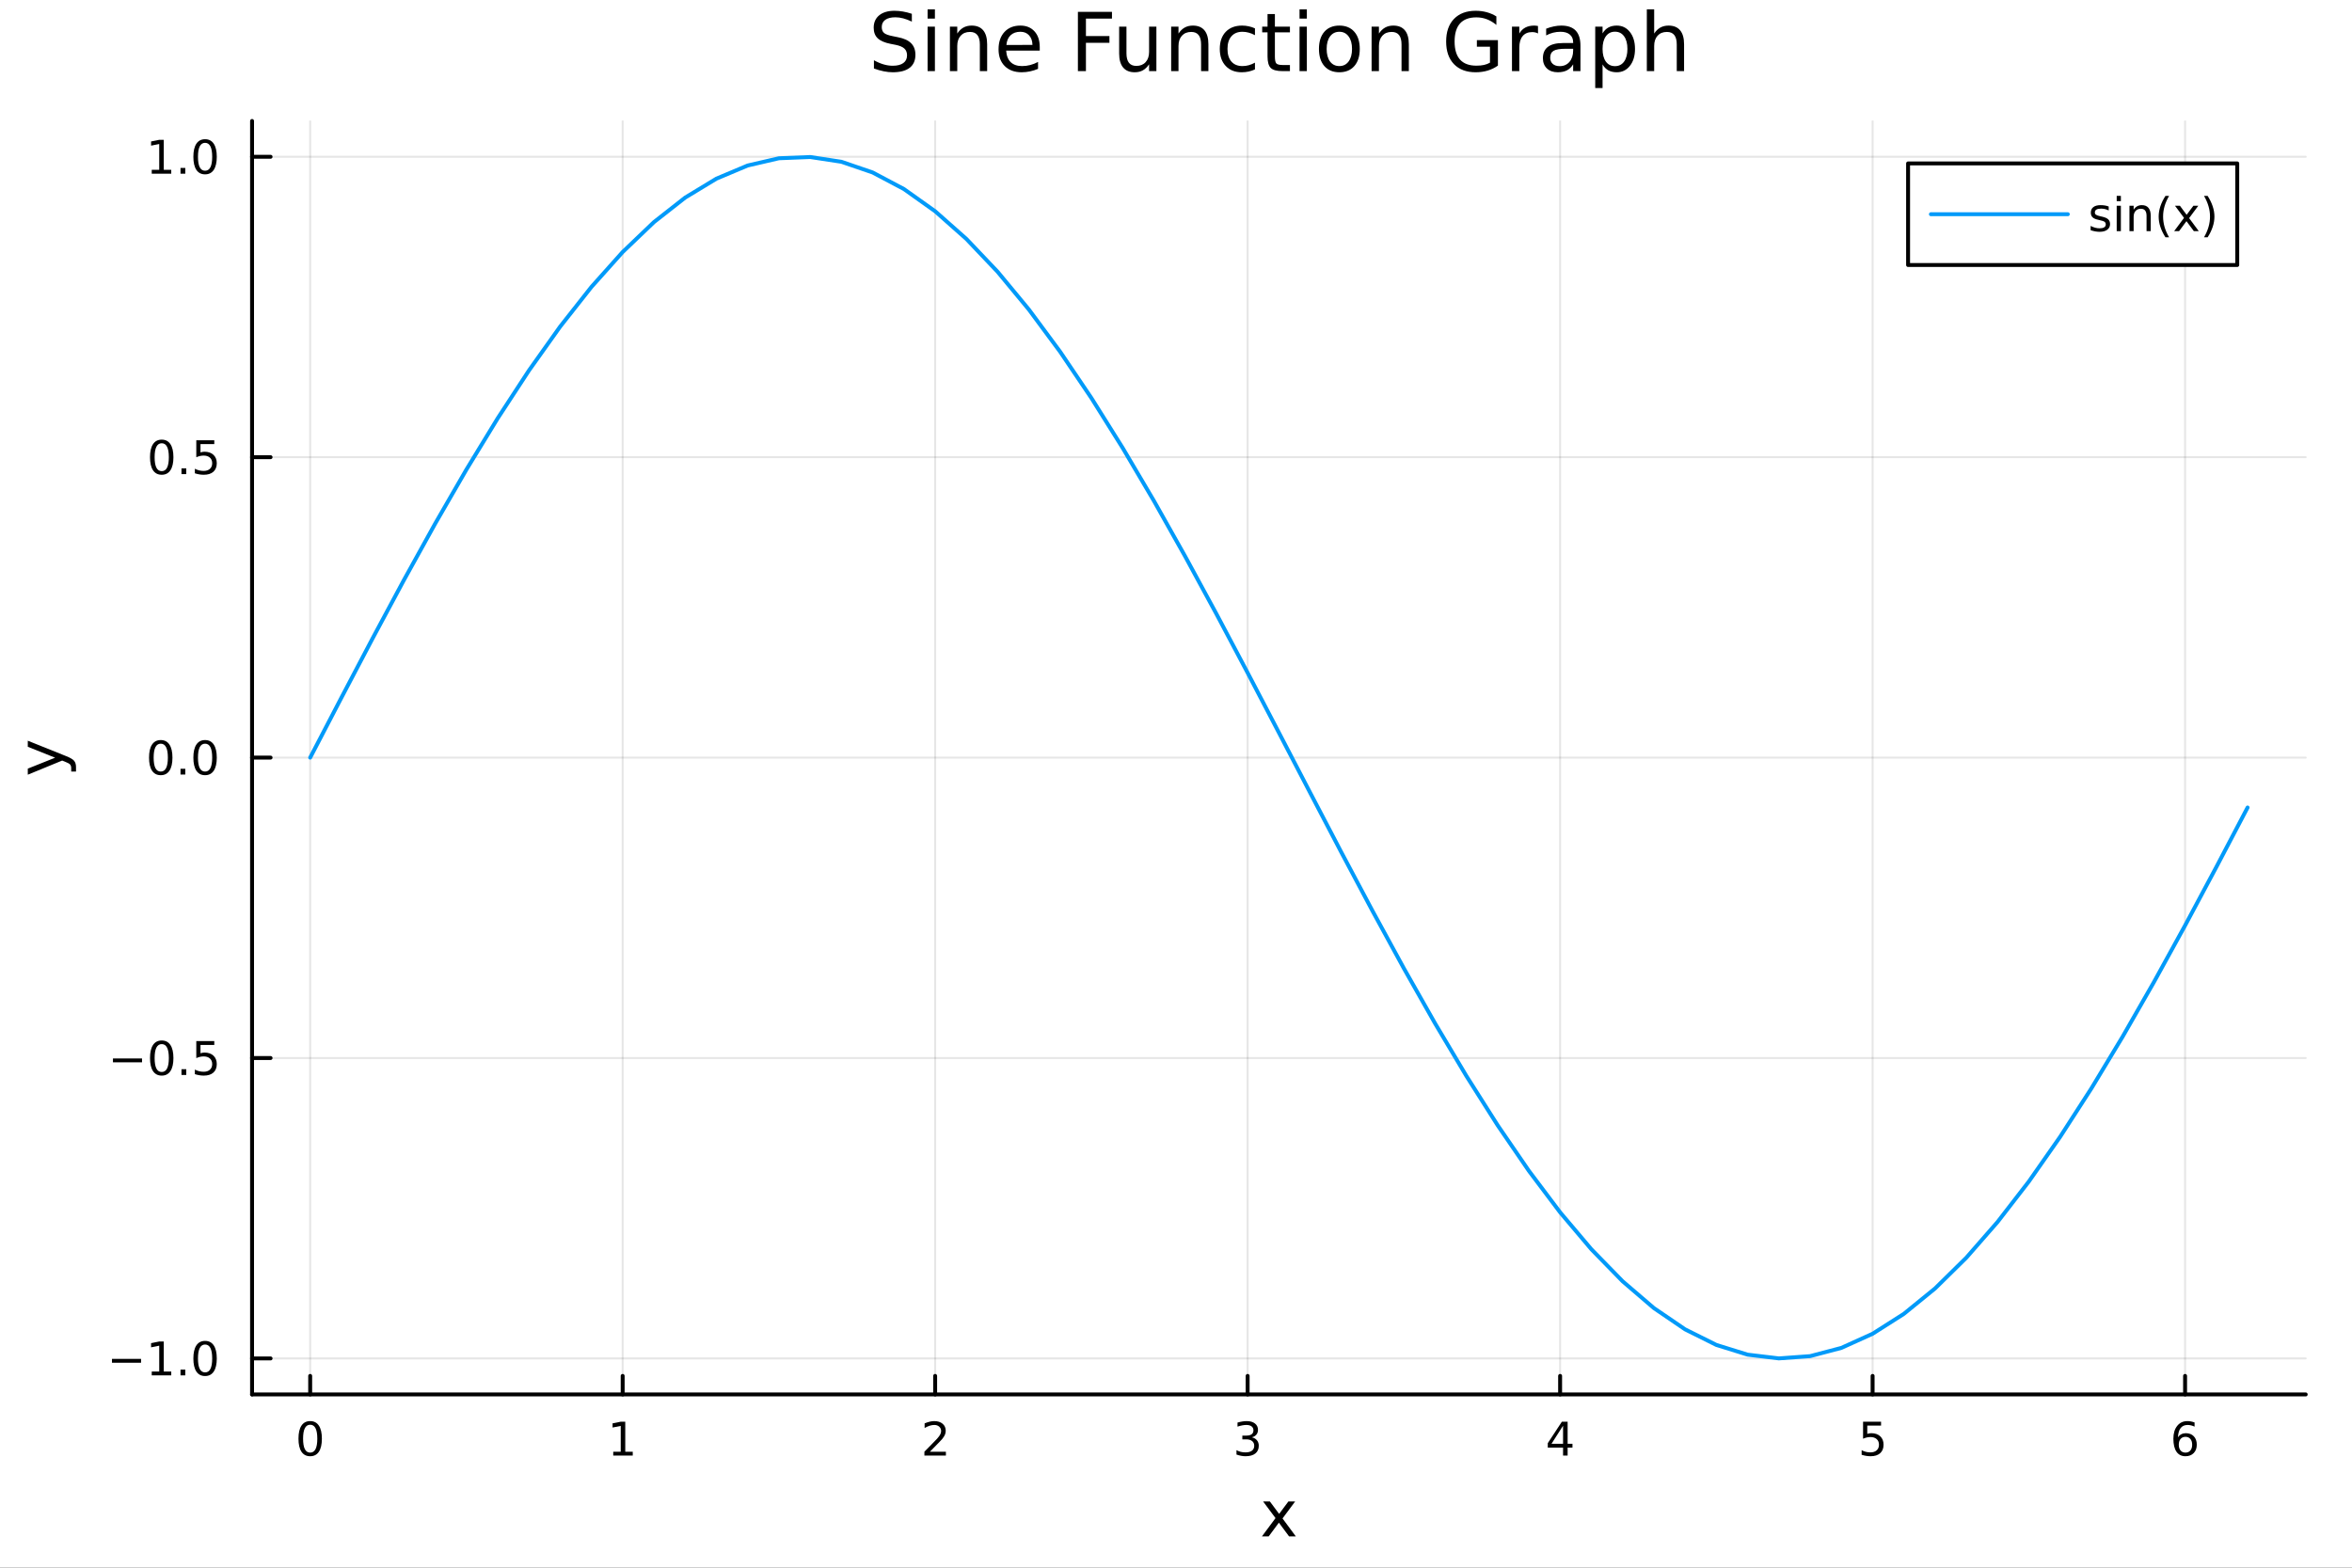 <?xml version="1.0" encoding="utf-8"?>
<svg xmlns="http://www.w3.org/2000/svg" xmlns:xlink="http://www.w3.org/1999/xlink" width="600" height="400" viewBox="0 0 2400 1600">
<rect x="0" y="0" width="2400" height="1600" fill="#333333" stroke="none"/>
<defs>
  <clipPath id="clip540">
    <rect x="0" y="0" width="2400" height="1600"/>
  </clipPath>
</defs>
<path clip-path="url(#clip540)" d="M0 1600 L2400 1600 L2400 0 L0 0  Z" fill="#ffffff" fill-rule="evenodd" fill-opacity="1"/>
<defs>
  <clipPath id="clip541">
    <rect x="480" y="0" width="1681" height="1600"/>
  </clipPath>
</defs>
<path clip-path="url(#clip540)" d="M257.204 1423.18 L2352.76 1423.18 L2352.76 123.472 L257.204 123.472  Z" fill="#ffffff" fill-rule="evenodd" fill-opacity="1"/>
<defs>
  <clipPath id="clip542">
    <rect x="257" y="123" width="2097" height="1301"/>
  </clipPath>
</defs>
<polyline clip-path="url(#clip542)" style="stroke:#000000; stroke-linecap:round; stroke-linejoin:round; stroke-width:2; stroke-opacity:0.1; fill:none" points="316.512,1423.18 316.512,123.472 "/>
<polyline clip-path="url(#clip542)" style="stroke:#000000; stroke-linecap:round; stroke-linejoin:round; stroke-width:2; stroke-opacity:0.1; fill:none" points="635.373,1423.18 635.373,123.472 "/>
<polyline clip-path="url(#clip542)" style="stroke:#000000; stroke-linecap:round; stroke-linejoin:round; stroke-width:2; stroke-opacity:0.1; fill:none" points="954.233,1423.18 954.233,123.472 "/>
<polyline clip-path="url(#clip542)" style="stroke:#000000; stroke-linecap:round; stroke-linejoin:round; stroke-width:2; stroke-opacity:0.1; fill:none" points="1273.09,1423.18 1273.09,123.472 "/>
<polyline clip-path="url(#clip542)" style="stroke:#000000; stroke-linecap:round; stroke-linejoin:round; stroke-width:2; stroke-opacity:0.1; fill:none" points="1591.95,1423.18 1591.95,123.472 "/>
<polyline clip-path="url(#clip542)" style="stroke:#000000; stroke-linecap:round; stroke-linejoin:round; stroke-width:2; stroke-opacity:0.1; fill:none" points="1910.82,1423.18 1910.82,123.472 "/>
<polyline clip-path="url(#clip542)" style="stroke:#000000; stroke-linecap:round; stroke-linejoin:round; stroke-width:2; stroke-opacity:0.1; fill:none" points="2229.68,1423.18 2229.68,123.472 "/>
<polyline clip-path="url(#clip540)" style="stroke:#000000; stroke-linecap:round; stroke-linejoin:round; stroke-width:4; stroke-opacity:1; fill:none" points="257.204,1423.18 2352.76,1423.18 "/>
<polyline clip-path="url(#clip540)" style="stroke:#000000; stroke-linecap:round; stroke-linejoin:round; stroke-width:4; stroke-opacity:1; fill:none" points="316.512,1423.18 316.512,1404.28 "/>
<polyline clip-path="url(#clip540)" style="stroke:#000000; stroke-linecap:round; stroke-linejoin:round; stroke-width:4; stroke-opacity:1; fill:none" points="635.373,1423.18 635.373,1404.28 "/>
<polyline clip-path="url(#clip540)" style="stroke:#000000; stroke-linecap:round; stroke-linejoin:round; stroke-width:4; stroke-opacity:1; fill:none" points="954.233,1423.18 954.233,1404.28 "/>
<polyline clip-path="url(#clip540)" style="stroke:#000000; stroke-linecap:round; stroke-linejoin:round; stroke-width:4; stroke-opacity:1; fill:none" points="1273.09,1423.18 1273.09,1404.28 "/>
<polyline clip-path="url(#clip540)" style="stroke:#000000; stroke-linecap:round; stroke-linejoin:round; stroke-width:4; stroke-opacity:1; fill:none" points="1591.95,1423.18 1591.95,1404.28 "/>
<polyline clip-path="url(#clip540)" style="stroke:#000000; stroke-linecap:round; stroke-linejoin:round; stroke-width:4; stroke-opacity:1; fill:none" points="1910.82,1423.18 1910.82,1404.28 "/>
<polyline clip-path="url(#clip540)" style="stroke:#000000; stroke-linecap:round; stroke-linejoin:round; stroke-width:4; stroke-opacity:1; fill:none" points="2229.68,1423.18 2229.68,1404.28 "/>
<path clip-path="url(#clip540)" d="M316.512 1454.1 Q312.901 1454.1 311.072 1457.66 Q309.267 1461.2 309.267 1468.33 Q309.267 1475.44 311.072 1479.01 Q312.901 1482.55 316.512 1482.55 Q320.146 1482.55 321.952 1479.01 Q323.781 1475.44 323.781 1468.33 Q323.781 1461.2 321.952 1457.66 Q320.146 1454.1 316.512 1454.1 M316.512 1450.39 Q322.322 1450.39 325.378 1455 Q328.456 1459.58 328.456 1468.33 Q328.456 1477.06 325.378 1481.67 Q322.322 1486.25 316.512 1486.25 Q310.702 1486.25 307.623 1481.67 Q304.568 1477.06 304.568 1468.33 Q304.568 1459.58 307.623 1455 Q310.702 1450.39 316.512 1450.39 Z" fill="#000000" fill-rule="nonzero" fill-opacity="1" /><path clip-path="url(#clip540)" d="M625.755 1481.64 L633.394 1481.64 L633.394 1455.28 L625.083 1456.95 L625.083 1452.69 L633.347 1451.02 L638.023 1451.02 L638.023 1481.64 L645.662 1481.64 L645.662 1485.58 L625.755 1485.58 L625.755 1481.64 Z" fill="#000000" fill-rule="nonzero" fill-opacity="1" /><path clip-path="url(#clip540)" d="M948.886 1481.64 L965.205 1481.64 L965.205 1485.58 L943.261 1485.58 L943.261 1481.64 Q945.923 1478.89 950.506 1474.26 Q955.113 1469.61 956.293 1468.27 Q958.539 1465.74 959.418 1464.01 Q960.321 1462.25 960.321 1460.56 Q960.321 1457.8 958.377 1456.07 Q956.456 1454.33 953.354 1454.33 Q951.155 1454.33 948.701 1455.09 Q946.27 1455.86 943.493 1457.41 L943.493 1452.69 Q946.317 1451.55 948.77 1450.97 Q951.224 1450.39 953.261 1450.39 Q958.631 1450.39 961.826 1453.08 Q965.02 1455.77 965.02 1460.26 Q965.02 1462.39 964.21 1464.31 Q963.423 1466.2 961.317 1468.8 Q960.738 1469.47 957.636 1472.69 Q954.534 1475.88 948.886 1481.64 Z" fill="#000000" fill-rule="nonzero" fill-opacity="1" /><path clip-path="url(#clip540)" d="M1277.34 1466.95 Q1280.7 1467.66 1282.57 1469.93 Q1284.47 1472.2 1284.47 1475.53 Q1284.47 1480.65 1280.95 1483.45 Q1277.43 1486.25 1270.95 1486.25 Q1268.78 1486.25 1266.46 1485.81 Q1264.17 1485.39 1261.72 1484.54 L1261.72 1480.02 Q1263.66 1481.16 1265.98 1481.74 Q1268.29 1482.32 1270.81 1482.32 Q1275.21 1482.32 1277.5 1480.58 Q1279.82 1478.84 1279.82 1475.53 Q1279.82 1472.48 1277.67 1470.77 Q1275.54 1469.03 1271.72 1469.03 L1267.69 1469.03 L1267.69 1465.19 L1271.9 1465.19 Q1275.35 1465.19 1277.18 1463.82 Q1279.01 1462.43 1279.01 1459.84 Q1279.01 1457.18 1277.11 1455.77 Q1275.24 1454.33 1271.72 1454.33 Q1269.8 1454.33 1267.6 1454.75 Q1265.4 1455.16 1262.76 1456.04 L1262.76 1451.88 Q1265.42 1451.14 1267.74 1450.77 Q1270.07 1450.39 1272.13 1450.39 Q1277.46 1450.39 1280.56 1452.83 Q1283.66 1455.23 1283.66 1459.35 Q1283.66 1462.22 1282.02 1464.21 Q1280.37 1466.18 1277.34 1466.95 Z" fill="#000000" fill-rule="nonzero" fill-opacity="1" /><path clip-path="url(#clip540)" d="M1594.96 1455.09 L1583.16 1473.54 L1594.96 1473.54 L1594.96 1455.09 M1593.74 1451.02 L1599.62 1451.02 L1599.62 1473.54 L1604.55 1473.54 L1604.55 1477.43 L1599.62 1477.43 L1599.62 1485.58 L1594.96 1485.58 L1594.96 1477.43 L1579.36 1477.43 L1579.36 1472.92 L1593.74 1451.02 Z" fill="#000000" fill-rule="nonzero" fill-opacity="1" /><path clip-path="url(#clip540)" d="M1901.09 1451.02 L1919.45 1451.02 L1919.45 1454.96 L1905.38 1454.96 L1905.38 1463.43 Q1906.39 1463.08 1907.41 1462.92 Q1908.43 1462.73 1909.45 1462.73 Q1915.24 1462.73 1918.62 1465.9 Q1922 1469.08 1922 1474.49 Q1922 1480.07 1918.52 1483.17 Q1915.05 1486.25 1908.73 1486.25 Q1906.56 1486.25 1904.29 1485.88 Q1902.04 1485.51 1899.63 1484.77 L1899.63 1480.07 Q1901.72 1481.2 1903.94 1481.76 Q1906.16 1482.32 1908.64 1482.32 Q1912.64 1482.32 1914.98 1480.21 Q1917.32 1478.1 1917.32 1474.49 Q1917.32 1470.88 1914.98 1468.77 Q1912.64 1466.67 1908.64 1466.67 Q1906.76 1466.67 1904.89 1467.08 Q1903.04 1467.5 1901.09 1468.38 L1901.09 1451.02 Z" fill="#000000" fill-rule="nonzero" fill-opacity="1" /><path clip-path="url(#clip540)" d="M2230.08 1466.44 Q2226.93 1466.44 2225.08 1468.59 Q2223.25 1470.74 2223.25 1474.49 Q2223.25 1478.22 2225.08 1480.39 Q2226.93 1482.55 2230.08 1482.55 Q2233.23 1482.55 2235.06 1480.39 Q2236.91 1478.22 2236.91 1474.49 Q2236.91 1470.74 2235.06 1468.59 Q2233.23 1466.44 2230.08 1466.44 M2239.36 1451.78 L2239.36 1456.04 Q2237.6 1455.21 2235.8 1454.77 Q2234.02 1454.33 2232.26 1454.33 Q2227.63 1454.33 2225.17 1457.45 Q2222.74 1460.58 2222.4 1466.9 Q2223.76 1464.89 2225.82 1463.82 Q2227.88 1462.73 2230.36 1462.73 Q2235.57 1462.73 2238.58 1465.9 Q2241.61 1469.05 2241.61 1474.49 Q2241.61 1479.82 2238.46 1483.03 Q2235.31 1486.25 2230.08 1486.25 Q2224.09 1486.25 2220.91 1481.67 Q2217.74 1477.06 2217.74 1468.33 Q2217.74 1460.14 2221.63 1455.28 Q2225.52 1450.39 2232.07 1450.39 Q2233.83 1450.39 2235.61 1450.74 Q2237.42 1451.09 2239.36 1451.78 Z" fill="#000000" fill-rule="nonzero" fill-opacity="1" /><path clip-path="url(#clip540)" d="M1321.59 1532.4 L1308.7 1549.74 L1322.26 1568.04 L1315.36 1568.04 L1304.98 1554.04 L1294.6 1568.04 L1287.7 1568.04 L1301.54 1549.39 L1288.87 1532.4 L1295.78 1532.4 L1305.23 1545.1 L1314.69 1532.4 L1321.59 1532.4 Z" fill="#000000" fill-rule="nonzero" fill-opacity="1" /><polyline clip-path="url(#clip542)" style="stroke:#000000; stroke-linecap:round; stroke-linejoin:round; stroke-width:2; stroke-opacity:0.1; fill:none" points="257.204,1386.44 2352.76,1386.44 "/>
<polyline clip-path="url(#clip542)" style="stroke:#000000; stroke-linecap:round; stroke-linejoin:round; stroke-width:2; stroke-opacity:0.1; fill:none" points="257.204,1079.83 2352.76,1079.83 "/>
<polyline clip-path="url(#clip542)" style="stroke:#000000; stroke-linecap:round; stroke-linejoin:round; stroke-width:2; stroke-opacity:0.1; fill:none" points="257.204,773.219 2352.76,773.219 "/>
<polyline clip-path="url(#clip542)" style="stroke:#000000; stroke-linecap:round; stroke-linejoin:round; stroke-width:2; stroke-opacity:0.1; fill:none" points="257.204,466.607 2352.76,466.607 "/>
<polyline clip-path="url(#clip542)" style="stroke:#000000; stroke-linecap:round; stroke-linejoin:round; stroke-width:2; stroke-opacity:0.1; fill:none" points="257.204,159.995 2352.76,159.995 "/>
<polyline clip-path="url(#clip540)" style="stroke:#000000; stroke-linecap:round; stroke-linejoin:round; stroke-width:4; stroke-opacity:1; fill:none" points="257.204,1423.18 257.204,123.472 "/>
<polyline clip-path="url(#clip540)" style="stroke:#000000; stroke-linecap:round; stroke-linejoin:round; stroke-width:4; stroke-opacity:1; fill:none" points="257.204,1386.44 276.102,1386.44 "/>
<polyline clip-path="url(#clip540)" style="stroke:#000000; stroke-linecap:round; stroke-linejoin:round; stroke-width:4; stroke-opacity:1; fill:none" points="257.204,1079.83 276.102,1079.83 "/>
<polyline clip-path="url(#clip540)" style="stroke:#000000; stroke-linecap:round; stroke-linejoin:round; stroke-width:4; stroke-opacity:1; fill:none" points="257.204,773.219 276.102,773.219 "/>
<polyline clip-path="url(#clip540)" style="stroke:#000000; stroke-linecap:round; stroke-linejoin:round; stroke-width:4; stroke-opacity:1; fill:none" points="257.204,466.607 276.102,466.607 "/>
<polyline clip-path="url(#clip540)" style="stroke:#000000; stroke-linecap:round; stroke-linejoin:round; stroke-width:4; stroke-opacity:1; fill:none" points="257.204,159.995 276.102,159.995 "/>
<path clip-path="url(#clip540)" d="M114.26 1386.89 L143.936 1386.89 L143.936 1390.83 L114.26 1390.83 L114.26 1386.89 Z" fill="#000000" fill-rule="nonzero" fill-opacity="1" /><path clip-path="url(#clip540)" d="M154.839 1399.79 L162.477 1399.79 L162.477 1373.42 L154.167 1375.09 L154.167 1370.83 L162.431 1369.16 L167.107 1369.16 L167.107 1399.79 L174.746 1399.79 L174.746 1403.72 L154.839 1403.72 L154.839 1399.79 Z" fill="#000000" fill-rule="nonzero" fill-opacity="1" /><path clip-path="url(#clip540)" d="M184.19 1397.84 L189.075 1397.84 L189.075 1403.72 L184.19 1403.72 L184.19 1397.84 Z" fill="#000000" fill-rule="nonzero" fill-opacity="1" /><path clip-path="url(#clip540)" d="M209.26 1372.24 Q205.649 1372.24 203.82 1375.81 Q202.014 1379.35 202.014 1386.48 Q202.014 1393.58 203.82 1397.15 Q205.649 1400.69 209.26 1400.69 Q212.894 1400.69 214.699 1397.15 Q216.528 1393.58 216.528 1386.48 Q216.528 1379.35 214.699 1375.81 Q212.894 1372.24 209.26 1372.24 M209.26 1368.54 Q215.07 1368.54 218.125 1373.14 Q221.204 1377.73 221.204 1386.48 Q221.204 1395.2 218.125 1399.81 Q215.07 1404.39 209.26 1404.39 Q203.449 1404.39 200.371 1399.81 Q197.315 1395.2 197.315 1386.48 Q197.315 1377.73 200.371 1373.14 Q203.449 1368.54 209.26 1368.54 Z" fill="#000000" fill-rule="nonzero" fill-opacity="1" /><path clip-path="url(#clip540)" d="M115.256 1080.28 L144.931 1080.28 L144.931 1084.22 L115.256 1084.22 L115.256 1080.28 Z" fill="#000000" fill-rule="nonzero" fill-opacity="1" /><path clip-path="url(#clip540)" d="M165.024 1065.63 Q161.413 1065.63 159.584 1069.19 Q157.778 1072.74 157.778 1079.87 Q157.778 1086.97 159.584 1090.54 Q161.413 1094.08 165.024 1094.08 Q168.658 1094.08 170.464 1090.54 Q172.292 1086.97 172.292 1079.87 Q172.292 1072.74 170.464 1069.19 Q168.658 1065.63 165.024 1065.63 M165.024 1061.93 Q170.834 1061.93 173.889 1066.53 Q176.968 1071.12 176.968 1079.87 Q176.968 1088.59 173.889 1093.2 Q170.834 1097.78 165.024 1097.78 Q159.214 1097.78 156.135 1093.2 Q153.079 1088.59 153.079 1079.87 Q153.079 1071.12 156.135 1066.53 Q159.214 1061.93 165.024 1061.93 Z" fill="#000000" fill-rule="nonzero" fill-opacity="1" /><path clip-path="url(#clip540)" d="M185.186 1091.23 L190.07 1091.23 L190.07 1097.11 L185.186 1097.11 L185.186 1091.23 Z" fill="#000000" fill-rule="nonzero" fill-opacity="1" /><path clip-path="url(#clip540)" d="M200.301 1062.55 L218.658 1062.55 L218.658 1066.49 L204.584 1066.49 L204.584 1074.96 Q205.602 1074.61 206.621 1074.45 Q207.639 1074.26 208.658 1074.26 Q214.445 1074.26 217.824 1077.43 Q221.204 1080.61 221.204 1086.02 Q221.204 1091.6 217.732 1094.7 Q214.26 1097.78 207.94 1097.78 Q205.764 1097.78 203.496 1097.41 Q201.25 1097.04 198.843 1096.3 L198.843 1091.6 Q200.926 1092.74 203.149 1093.29 Q205.371 1093.85 207.848 1093.85 Q211.852 1093.85 214.19 1091.74 Q216.528 1089.63 216.528 1086.02 Q216.528 1082.41 214.19 1080.31 Q211.852 1078.2 207.848 1078.2 Q205.973 1078.2 204.098 1078.62 Q202.246 1079.03 200.301 1079.91 L200.301 1062.55 Z" fill="#000000" fill-rule="nonzero" fill-opacity="1" /><path clip-path="url(#clip540)" d="M164.028 759.017 Q160.417 759.017 158.589 762.582 Q156.783 766.124 156.783 773.253 Q156.783 780.36 158.589 783.925 Q160.417 787.466 164.028 787.466 Q167.663 787.466 169.468 783.925 Q171.297 780.36 171.297 773.253 Q171.297 766.124 169.468 762.582 Q167.663 759.017 164.028 759.017 M164.028 755.314 Q169.839 755.314 172.894 759.92 Q175.973 764.504 175.973 773.253 Q175.973 781.98 172.894 786.587 Q169.839 791.17 164.028 791.17 Q158.218 791.17 155.14 786.587 Q152.084 781.98 152.084 773.253 Q152.084 764.504 155.14 759.92 Q158.218 755.314 164.028 755.314 Z" fill="#000000" fill-rule="nonzero" fill-opacity="1" /><path clip-path="url(#clip540)" d="M184.19 784.619 L189.075 784.619 L189.075 790.499 L184.19 790.499 L184.19 784.619 Z" fill="#000000" fill-rule="nonzero" fill-opacity="1" /><path clip-path="url(#clip540)" d="M209.26 759.017 Q205.649 759.017 203.82 762.582 Q202.014 766.124 202.014 773.253 Q202.014 780.36 203.82 783.925 Q205.649 787.466 209.26 787.466 Q212.894 787.466 214.699 783.925 Q216.528 780.36 216.528 773.253 Q216.528 766.124 214.699 762.582 Q212.894 759.017 209.26 759.017 M209.26 755.314 Q215.07 755.314 218.125 759.92 Q221.204 764.504 221.204 773.253 Q221.204 781.98 218.125 786.587 Q215.07 791.17 209.26 791.17 Q203.449 791.17 200.371 786.587 Q197.315 781.98 197.315 773.253 Q197.315 764.504 200.371 759.92 Q203.449 755.314 209.26 755.314 Z" fill="#000000" fill-rule="nonzero" fill-opacity="1" /><path clip-path="url(#clip540)" d="M165.024 452.405 Q161.413 452.405 159.584 455.97 Q157.778 459.512 157.778 466.642 Q157.778 473.748 159.584 477.313 Q161.413 480.854 165.024 480.854 Q168.658 480.854 170.464 477.313 Q172.292 473.748 172.292 466.642 Q172.292 459.512 170.464 455.97 Q168.658 452.405 165.024 452.405 M165.024 448.702 Q170.834 448.702 173.889 453.308 Q176.968 457.892 176.968 466.642 Q176.968 475.368 173.889 479.975 Q170.834 484.558 165.024 484.558 Q159.214 484.558 156.135 479.975 Q153.079 475.368 153.079 466.642 Q153.079 457.892 156.135 453.308 Q159.214 448.702 165.024 448.702 Z" fill="#000000" fill-rule="nonzero" fill-opacity="1" /><path clip-path="url(#clip540)" d="M185.186 478.007 L190.07 478.007 L190.07 483.887 L185.186 483.887 L185.186 478.007 Z" fill="#000000" fill-rule="nonzero" fill-opacity="1" /><path clip-path="url(#clip540)" d="M200.301 449.327 L218.658 449.327 L218.658 453.262 L204.584 453.262 L204.584 461.734 Q205.602 461.387 206.621 461.225 Q207.639 461.04 208.658 461.04 Q214.445 461.04 217.824 464.211 Q221.204 467.382 221.204 472.799 Q221.204 478.378 217.732 481.479 Q214.26 484.558 207.94 484.558 Q205.764 484.558 203.496 484.188 Q201.25 483.817 198.843 483.077 L198.843 478.378 Q200.926 479.512 203.149 480.067 Q205.371 480.623 207.848 480.623 Q211.852 480.623 214.19 478.516 Q216.528 476.41 216.528 472.799 Q216.528 469.188 214.19 467.081 Q211.852 464.975 207.848 464.975 Q205.973 464.975 204.098 465.392 Q202.246 465.808 200.301 466.688 L200.301 449.327 Z" fill="#000000" fill-rule="nonzero" fill-opacity="1" /><path clip-path="url(#clip540)" d="M154.839 173.34 L162.477 173.34 L162.477 146.974 L154.167 148.641 L154.167 144.381 L162.431 142.715 L167.107 142.715 L167.107 173.34 L174.746 173.34 L174.746 177.275 L154.839 177.275 L154.839 173.34 Z" fill="#000000" fill-rule="nonzero" fill-opacity="1" /><path clip-path="url(#clip540)" d="M184.19 171.395 L189.075 171.395 L189.075 177.275 L184.19 177.275 L184.19 171.395 Z" fill="#000000" fill-rule="nonzero" fill-opacity="1" /><path clip-path="url(#clip540)" d="M209.26 145.794 Q205.649 145.794 203.82 149.358 Q202.014 152.9 202.014 160.03 Q202.014 167.136 203.82 170.701 Q205.649 174.242 209.26 174.242 Q212.894 174.242 214.699 170.701 Q216.528 167.136 216.528 160.03 Q216.528 152.9 214.699 149.358 Q212.894 145.794 209.26 145.794 M209.26 142.09 Q215.07 142.09 218.125 146.696 Q221.204 151.28 221.204 160.03 Q221.204 168.756 218.125 173.363 Q215.07 177.946 209.26 177.946 Q203.449 177.946 200.371 173.363 Q197.315 168.756 197.315 160.03 Q197.315 151.28 200.371 146.696 Q203.449 142.09 209.26 142.09 Z" fill="#000000" fill-rule="nonzero" fill-opacity="1" /><path clip-path="url(#clip540)" d="M67.314 771.639 Q73.68 774.122 75.622 776.477 Q77.563 778.832 77.563 782.779 L77.563 787.458 L72.662 787.458 L72.662 784.02 Q72.662 781.601 71.516 780.265 Q70.37 778.928 66.105 777.305 L63.431 776.254 L28.356 790.673 L28.356 784.466 L56.238 773.326 L28.356 762.186 L28.356 755.979 L67.314 771.639 Z" fill="#000000" fill-rule="nonzero" fill-opacity="1" /><path clip-path="url(#clip540)" d="M930.454 14.081 L930.454 22.061 Q925.795 19.833 921.663 18.739 Q917.531 17.646 913.683 17.646 Q906.999 17.646 903.353 20.238 Q899.748 22.831 899.748 27.611 Q899.748 31.621 902.138 33.687 Q904.568 35.713 911.293 36.969 L916.235 37.981 Q925.39 39.723 929.724 44.139 Q934.099 48.514 934.099 55.886 Q934.099 64.677 928.185 69.214 Q922.311 73.751 910.928 73.751 Q906.634 73.751 901.773 72.778 Q896.953 71.806 891.767 69.902 L891.767 61.477 Q896.75 64.272 901.53 65.689 Q906.31 67.107 910.928 67.107 Q917.936 67.107 921.744 64.353 Q925.552 61.598 925.552 56.494 Q925.552 52.038 922.797 49.526 Q920.083 47.015 913.845 45.759 L908.862 44.787 Q899.707 42.964 895.616 39.075 Q891.524 35.186 891.524 28.259 Q891.524 20.238 897.155 15.62 Q902.826 11.002 912.751 11.002 Q917.005 11.002 921.42 11.772 Q925.836 12.542 930.454 14.081 Z" fill="#000000" fill-rule="nonzero" fill-opacity="1" /><path clip-path="url(#clip540)" d="M946.536 27.206 L953.989 27.206 L953.989 72.576 L946.536 72.576 L946.536 27.206 M946.536 9.544 L953.989 9.544 L953.989 18.983 L946.536 18.983 L946.536 9.544 Z" fill="#000000" fill-rule="nonzero" fill-opacity="1" /><path clip-path="url(#clip540)" d="M1007.3 45.192 L1007.3 72.576 L999.846 72.576 L999.846 45.435 Q999.846 38.994 997.334 35.794 Q994.822 32.594 989.799 32.594 Q983.764 32.594 980.28 36.442 Q976.796 40.29 976.796 46.934 L976.796 72.576 L969.302 72.576 L969.302 27.206 L976.796 27.206 L976.796 34.254 Q979.47 30.163 983.075 28.138 Q986.721 26.112 991.46 26.112 Q999.278 26.112 1003.29 30.973 Q1007.3 35.794 1007.3 45.192 Z" fill="#000000" fill-rule="nonzero" fill-opacity="1" /><path clip-path="url(#clip540)" d="M1060.97 48.028 L1060.97 51.673 L1026.7 51.673 Q1027.19 59.37 1031.32 63.421 Q1035.49 67.431 1042.91 67.431 Q1047.2 67.431 1051.21 66.378 Q1055.26 65.325 1059.23 63.218 L1059.23 70.267 Q1055.22 71.968 1051.01 72.86 Q1046.8 73.751 1042.46 73.751 Q1031.6 73.751 1025.24 67.431 Q1018.93 61.112 1018.93 50.337 Q1018.93 39.197 1024.92 32.675 Q1030.96 26.112 1041.16 26.112 Q1050.32 26.112 1055.63 32.026 Q1060.97 37.9 1060.97 48.028 M1053.52 45.84 Q1053.44 39.723 1050.08 36.077 Q1046.76 32.431 1041.25 32.431 Q1035.01 32.431 1031.24 35.956 Q1027.51 39.48 1026.95 45.88 L1053.52 45.84 Z" fill="#000000" fill-rule="nonzero" fill-opacity="1" /><path clip-path="url(#clip540)" d="M1099.9 12.096 L1134.66 12.096 L1134.66 18.983 L1108.09 18.983 L1108.09 36.806 L1132.07 36.806 L1132.07 43.693 L1108.09 43.693 L1108.09 72.576 L1099.9 72.576 L1099.9 12.096 Z" fill="#000000" fill-rule="nonzero" fill-opacity="1" /><path clip-path="url(#clip540)" d="M1141.99 54.671 L1141.99 27.206 L1149.45 27.206 L1149.45 54.387 Q1149.45 60.828 1151.96 64.069 Q1154.47 67.269 1159.49 67.269 Q1165.53 67.269 1169.01 63.421 Q1172.54 59.573 1172.54 52.929 L1172.54 27.206 L1179.99 27.206 L1179.99 72.576 L1172.54 72.576 L1172.54 65.608 Q1169.82 69.74 1166.22 71.766 Q1162.65 73.751 1157.91 73.751 Q1150.09 73.751 1146.04 68.89 Q1141.99 64.029 1141.99 54.671 M1160.75 26.112 L1160.75 26.112 Z" fill="#000000" fill-rule="nonzero" fill-opacity="1" /><path clip-path="url(#clip540)" d="M1233.06 45.192 L1233.06 72.576 L1225.6 72.576 L1225.6 45.435 Q1225.6 38.994 1223.09 35.794 Q1220.58 32.594 1215.56 32.594 Q1209.52 32.594 1206.04 36.442 Q1202.55 40.29 1202.55 46.934 L1202.55 72.576 L1195.06 72.576 L1195.06 27.206 L1202.55 27.206 L1202.55 34.254 Q1205.23 30.163 1208.83 28.138 Q1212.48 26.112 1217.22 26.112 Q1225.04 26.112 1229.05 30.973 Q1233.06 35.794 1233.06 45.192 Z" fill="#000000" fill-rule="nonzero" fill-opacity="1" /><path clip-path="url(#clip540)" d="M1280.57 28.948 L1280.57 35.915 Q1277.41 34.173 1274.21 33.323 Q1271.05 32.431 1267.81 32.431 Q1260.56 32.431 1256.55 37.05 Q1252.54 41.627 1252.54 49.931 Q1252.54 58.236 1256.55 62.854 Q1260.56 67.431 1267.81 67.431 Q1271.05 67.431 1274.21 66.581 Q1277.41 65.689 1280.57 63.948 L1280.57 70.834 Q1277.45 72.292 1274.09 73.022 Q1270.77 73.751 1267 73.751 Q1256.75 73.751 1250.72 67.31 Q1244.68 60.869 1244.68 49.931 Q1244.68 38.832 1250.76 32.472 Q1256.88 26.112 1267.49 26.112 Q1270.93 26.112 1274.21 26.841 Q1277.49 27.53 1280.57 28.948 Z" fill="#000000" fill-rule="nonzero" fill-opacity="1" /><path clip-path="url(#clip540)" d="M1300.91 14.324 L1300.91 27.206 L1316.26 27.206 L1316.26 32.999 L1300.91 32.999 L1300.91 57.628 Q1300.91 63.178 1302.41 64.758 Q1303.95 66.338 1308.61 66.338 L1316.26 66.338 L1316.26 72.576 L1308.61 72.576 Q1299.98 72.576 1296.7 69.376 Q1293.41 66.135 1293.41 57.628 L1293.41 32.999 L1287.95 32.999 L1287.95 27.206 L1293.41 27.206 L1293.41 14.324 L1300.91 14.324 Z" fill="#000000" fill-rule="nonzero" fill-opacity="1" /><path clip-path="url(#clip540)" d="M1326.06 27.206 L1333.52 27.206 L1333.52 72.576 L1326.06 72.576 L1326.06 27.206 M1326.06 9.544 L1333.52 9.544 L1333.52 18.983 L1326.06 18.983 L1326.06 9.544 Z" fill="#000000" fill-rule="nonzero" fill-opacity="1" /><path clip-path="url(#clip540)" d="M1366.7 32.431 Q1360.7 32.431 1357.22 37.131 Q1353.73 41.789 1353.73 49.931 Q1353.73 58.074 1357.18 62.773 Q1360.66 67.431 1366.7 67.431 Q1372.65 67.431 1376.13 62.732 Q1379.62 58.033 1379.62 49.931 Q1379.62 41.87 1376.13 37.171 Q1372.65 32.431 1366.7 32.431 M1366.7 26.112 Q1376.42 26.112 1381.97 32.431 Q1387.52 38.751 1387.52 49.931 Q1387.52 61.071 1381.97 67.431 Q1376.42 73.751 1366.7 73.751 Q1356.93 73.751 1351.38 67.431 Q1345.87 61.071 1345.87 49.931 Q1345.87 38.751 1351.38 32.431 Q1356.93 26.112 1366.7 26.112 Z" fill="#000000" fill-rule="nonzero" fill-opacity="1" /><path clip-path="url(#clip540)" d="M1437.59 45.192 L1437.59 72.576 L1430.13 72.576 L1430.13 45.435 Q1430.13 38.994 1427.62 35.794 Q1425.11 32.594 1420.09 32.594 Q1414.05 32.594 1410.57 36.442 Q1407.08 40.29 1407.08 46.934 L1407.08 72.576 L1399.59 72.576 L1399.59 27.206 L1407.08 27.206 L1407.08 34.254 Q1409.76 30.163 1413.36 28.138 Q1417.01 26.112 1421.75 26.112 Q1429.57 26.112 1433.58 30.973 Q1437.59 35.794 1437.59 45.192 Z" fill="#000000" fill-rule="nonzero" fill-opacity="1" /><path clip-path="url(#clip540)" d="M1520.39 63.948 L1520.39 47.703 L1507.02 47.703 L1507.02 40.979 L1528.49 40.979 L1528.49 66.945 Q1523.75 70.308 1518.04 72.049 Q1512.33 73.751 1505.84 73.751 Q1491.67 73.751 1483.65 65.487 Q1475.66 57.183 1475.66 42.397 Q1475.66 27.57 1483.65 19.307 Q1491.67 11.002 1505.84 11.002 Q1511.76 11.002 1517.07 12.461 Q1522.41 13.919 1526.91 16.755 L1526.91 25.464 Q1522.37 21.616 1517.27 19.671 Q1512.16 17.727 1506.53 17.727 Q1495.43 17.727 1489.84 23.925 Q1484.29 30.122 1484.29 42.397 Q1484.29 54.63 1489.84 60.828 Q1495.43 67.026 1506.53 67.026 Q1510.87 67.026 1514.27 66.297 Q1517.67 65.527 1520.39 63.948 Z" fill="#000000" fill-rule="nonzero" fill-opacity="1" /><path clip-path="url(#clip540)" d="M1569.4 34.173 Q1568.15 33.444 1566.65 33.12 Q1565.19 32.756 1563.41 32.756 Q1557.09 32.756 1553.69 36.888 Q1550.32 40.979 1550.32 48.676 L1550.32 72.576 L1542.83 72.576 L1542.83 27.206 L1550.32 27.206 L1550.32 34.254 Q1552.67 30.122 1556.44 28.138 Q1560.21 26.112 1565.59 26.112 Q1566.36 26.112 1567.3 26.234 Q1568.23 26.315 1569.36 26.517 L1569.4 34.173 Z" fill="#000000" fill-rule="nonzero" fill-opacity="1" /><path clip-path="url(#clip540)" d="M1597.84 49.769 Q1588.81 49.769 1585.32 51.835 Q1581.84 53.901 1581.84 58.884 Q1581.84 62.854 1584.43 65.203 Q1587.06 67.512 1591.56 67.512 Q1597.76 67.512 1601.49 63.137 Q1605.25 58.722 1605.25 51.43 L1605.25 49.769 L1597.84 49.769 M1612.71 46.691 L1612.71 72.576 L1605.25 72.576 L1605.25 65.689 Q1602.7 69.821 1598.89 71.806 Q1595.09 73.751 1589.58 73.751 Q1582.61 73.751 1578.48 69.862 Q1574.39 65.933 1574.39 59.37 Q1574.39 51.714 1579.49 47.825 Q1584.63 43.936 1594.8 43.936 L1605.25 43.936 L1605.25 43.207 Q1605.25 38.062 1601.85 35.267 Q1598.49 32.431 1592.37 32.431 Q1588.48 32.431 1584.8 33.363 Q1581.11 34.295 1577.71 36.158 L1577.71 29.272 Q1581.8 27.692 1585.65 26.922 Q1589.5 26.112 1593.14 26.112 Q1602.98 26.112 1607.85 31.216 Q1612.71 36.32 1612.71 46.691 Z" fill="#000000" fill-rule="nonzero" fill-opacity="1" /><path clip-path="url(#clip540)" d="M1635.27 65.77 L1635.27 89.833 L1627.78 89.833 L1627.78 27.206 L1635.27 27.206 L1635.27 34.092 Q1637.62 30.041 1641.18 28.097 Q1644.79 26.112 1649.77 26.112 Q1658.04 26.112 1663.18 32.675 Q1668.37 39.237 1668.37 49.931 Q1668.37 60.626 1663.18 67.188 Q1658.04 73.751 1649.77 73.751 Q1644.79 73.751 1641.18 71.806 Q1637.62 69.821 1635.27 65.77 M1660.63 49.931 Q1660.63 41.708 1657.23 37.05 Q1653.86 32.35 1647.95 32.35 Q1642.04 32.35 1638.63 37.05 Q1635.27 41.708 1635.27 49.931 Q1635.27 58.155 1638.63 62.854 Q1642.04 67.512 1647.95 67.512 Q1653.86 67.512 1657.23 62.854 Q1660.63 58.155 1660.63 49.931 Z" fill="#000000" fill-rule="nonzero" fill-opacity="1" /><path clip-path="url(#clip540)" d="M1718.44 45.192 L1718.44 72.576 L1710.98 72.576 L1710.98 45.435 Q1710.98 38.994 1708.47 35.794 Q1705.96 32.594 1700.94 32.594 Q1694.9 32.594 1691.42 36.442 Q1687.93 40.29 1687.93 46.934 L1687.93 72.576 L1680.44 72.576 L1680.44 9.544 L1687.93 9.544 L1687.93 34.254 Q1690.61 30.163 1694.21 28.138 Q1697.86 26.112 1702.6 26.112 Q1710.41 26.112 1714.43 30.973 Q1718.44 35.794 1718.44 45.192 Z" fill="#000000" fill-rule="nonzero" fill-opacity="1" /><polyline clip-path="url(#clip542)" style="stroke:#009af9; stroke-linecap:round; stroke-linejoin:round; stroke-width:4; stroke-opacity:1; fill:none" points="316.512,773.219 348.398,711.999 380.284,651.39 412.17,591.999 444.056,534.418 475.942,479.224 507.828,426.966 539.715,378.169 571.601,333.319 603.487,292.864 635.373,257.209 667.259,226.709 699.145,201.67 731.031,182.342 762.917,168.917 794.803,161.531 826.689,160.256 858.575,165.106 890.461,176.032 922.347,192.925 954.233,215.616 986.119,243.878 1018.01,277.429 1049.89,315.934 1081.78,359.009 1113.66,406.221 1145.55,457.101 1177.44,511.139 1209.32,567.796 1241.21,626.505 1273.09,686.681 1304.98,747.721 1336.87,809.015 1368.75,869.952 1400.64,929.923 1432.52,988.327 1464.41,1044.58 1496.3,1098.13 1528.18,1148.42 1560.07,1194.97 1591.95,1237.31 1623.84,1275.01 1655.73,1307.69 1687.61,1335.03 1719.5,1356.76 1751.38,1372.66 1783.27,1382.57 1815.16,1386.4 1847.04,1384.09 1878.93,1375.68 1910.82,1361.25 1942.7,1340.95 1974.59,1314.97 2006.47,1283.59 2038.36,1247.1 2070.25,1205.87 2102.13,1160.33 2134.02,1110.91 2165.9,1058.12 2197.79,1002.49 2229.68,944.563 2261.56,884.925 2293.45,824.171 "/>
<path clip-path="url(#clip540)" d="M1947.03 270.476 L2282.9 270.476 L2282.9 166.796 L1947.03 166.796  Z" fill="#ffffff" fill-rule="evenodd" fill-opacity="1"/>
<polyline clip-path="url(#clip540)" style="stroke:#000000; stroke-linecap:round; stroke-linejoin:round; stroke-width:4; stroke-opacity:1; fill:none" points="1947.03,270.476 2282.9,270.476 2282.9,166.796 1947.03,166.796 1947.03,270.476 "/>
<polyline clip-path="url(#clip540)" style="stroke:#009af9; stroke-linecap:round; stroke-linejoin:round; stroke-width:4; stroke-opacity:1; fill:none" points="1970.31,218.636 2110.02,218.636 "/>
<path clip-path="url(#clip540)" d="M2151.73 210.754 L2151.73 214.782 Q2149.92 213.856 2147.98 213.393 Q2146.03 212.93 2143.95 212.93 Q2140.78 212.93 2139.18 213.902 Q2137.61 214.874 2137.61 216.819 Q2137.61 218.3 2138.74 219.157 Q2139.88 219.99 2143.3 220.754 L2144.76 221.078 Q2149.3 222.05 2151.19 223.832 Q2153.12 225.592 2153.12 228.763 Q2153.12 232.374 2150.25 234.481 Q2147.4 236.587 2142.4 236.587 Q2140.32 236.587 2138.05 236.17 Q2135.8 235.777 2133.3 234.967 L2133.3 230.569 Q2135.66 231.795 2137.95 232.42 Q2140.25 233.022 2142.49 233.022 Q2145.5 233.022 2147.12 232.004 Q2148.74 230.962 2148.74 229.087 Q2148.74 227.351 2147.56 226.425 Q2146.4 225.499 2142.44 224.643 L2140.96 224.295 Q2137.01 223.462 2135.25 221.749 Q2133.49 220.013 2133.49 217.004 Q2133.49 213.346 2136.08 211.356 Q2138.67 209.365 2143.44 209.365 Q2145.8 209.365 2147.88 209.712 Q2149.97 210.059 2151.73 210.754 Z" fill="#000000" fill-rule="nonzero" fill-opacity="1" /><path clip-path="url(#clip540)" d="M2159.9 209.99 L2164.16 209.99 L2164.16 235.916 L2159.9 235.916 L2159.9 209.99 M2159.9 199.897 L2164.16 199.897 L2164.16 205.291 L2159.9 205.291 L2159.9 199.897 Z" fill="#000000" fill-rule="nonzero" fill-opacity="1" /><path clip-path="url(#clip540)" d="M2194.62 220.268 L2194.62 235.916 L2190.36 235.916 L2190.36 220.407 Q2190.36 216.726 2188.93 214.897 Q2187.49 213.069 2184.62 213.069 Q2181.17 213.069 2179.18 215.268 Q2177.19 217.467 2177.19 221.263 L2177.19 235.916 L2172.91 235.916 L2172.91 209.99 L2177.19 209.99 L2177.19 214.018 Q2178.72 211.68 2180.78 210.522 Q2182.86 209.365 2185.57 209.365 Q2190.04 209.365 2192.33 212.143 Q2194.62 214.897 2194.62 220.268 Z" fill="#000000" fill-rule="nonzero" fill-opacity="1" /><path clip-path="url(#clip540)" d="M2213.35 199.944 Q2210.25 205.268 2208.74 210.476 Q2207.24 215.684 2207.24 221.032 Q2207.24 226.379 2208.74 231.633 Q2210.27 236.865 2213.35 242.166 L2209.64 242.166 Q2206.17 236.726 2204.44 231.471 Q2202.72 226.217 2202.72 221.032 Q2202.72 215.87 2204.44 210.638 Q2206.15 205.407 2209.64 199.944 L2213.35 199.944 Z" fill="#000000" fill-rule="nonzero" fill-opacity="1" /><path clip-path="url(#clip540)" d="M2243.16 209.99 L2233.79 222.606 L2243.65 235.916 L2238.63 235.916 L2231.08 225.731 L2223.53 235.916 L2218.51 235.916 L2228.58 222.351 L2219.37 209.99 L2224.39 209.99 L2231.26 219.226 L2238.14 209.99 L2243.16 209.99 Z" fill="#000000" fill-rule="nonzero" fill-opacity="1" /><path clip-path="url(#clip540)" d="M2249 199.944 L2252.7 199.944 Q2256.17 205.407 2257.88 210.638 Q2259.62 215.87 2259.62 221.032 Q2259.62 226.217 2257.88 231.471 Q2256.17 236.726 2252.7 242.166 L2249 242.166 Q2252.07 236.865 2253.58 231.633 Q2255.11 226.379 2255.11 221.032 Q2255.11 215.684 2253.58 210.476 Q2252.07 205.268 2249 199.944 Z" fill="#000000" fill-rule="nonzero" fill-opacity="1" /></svg>